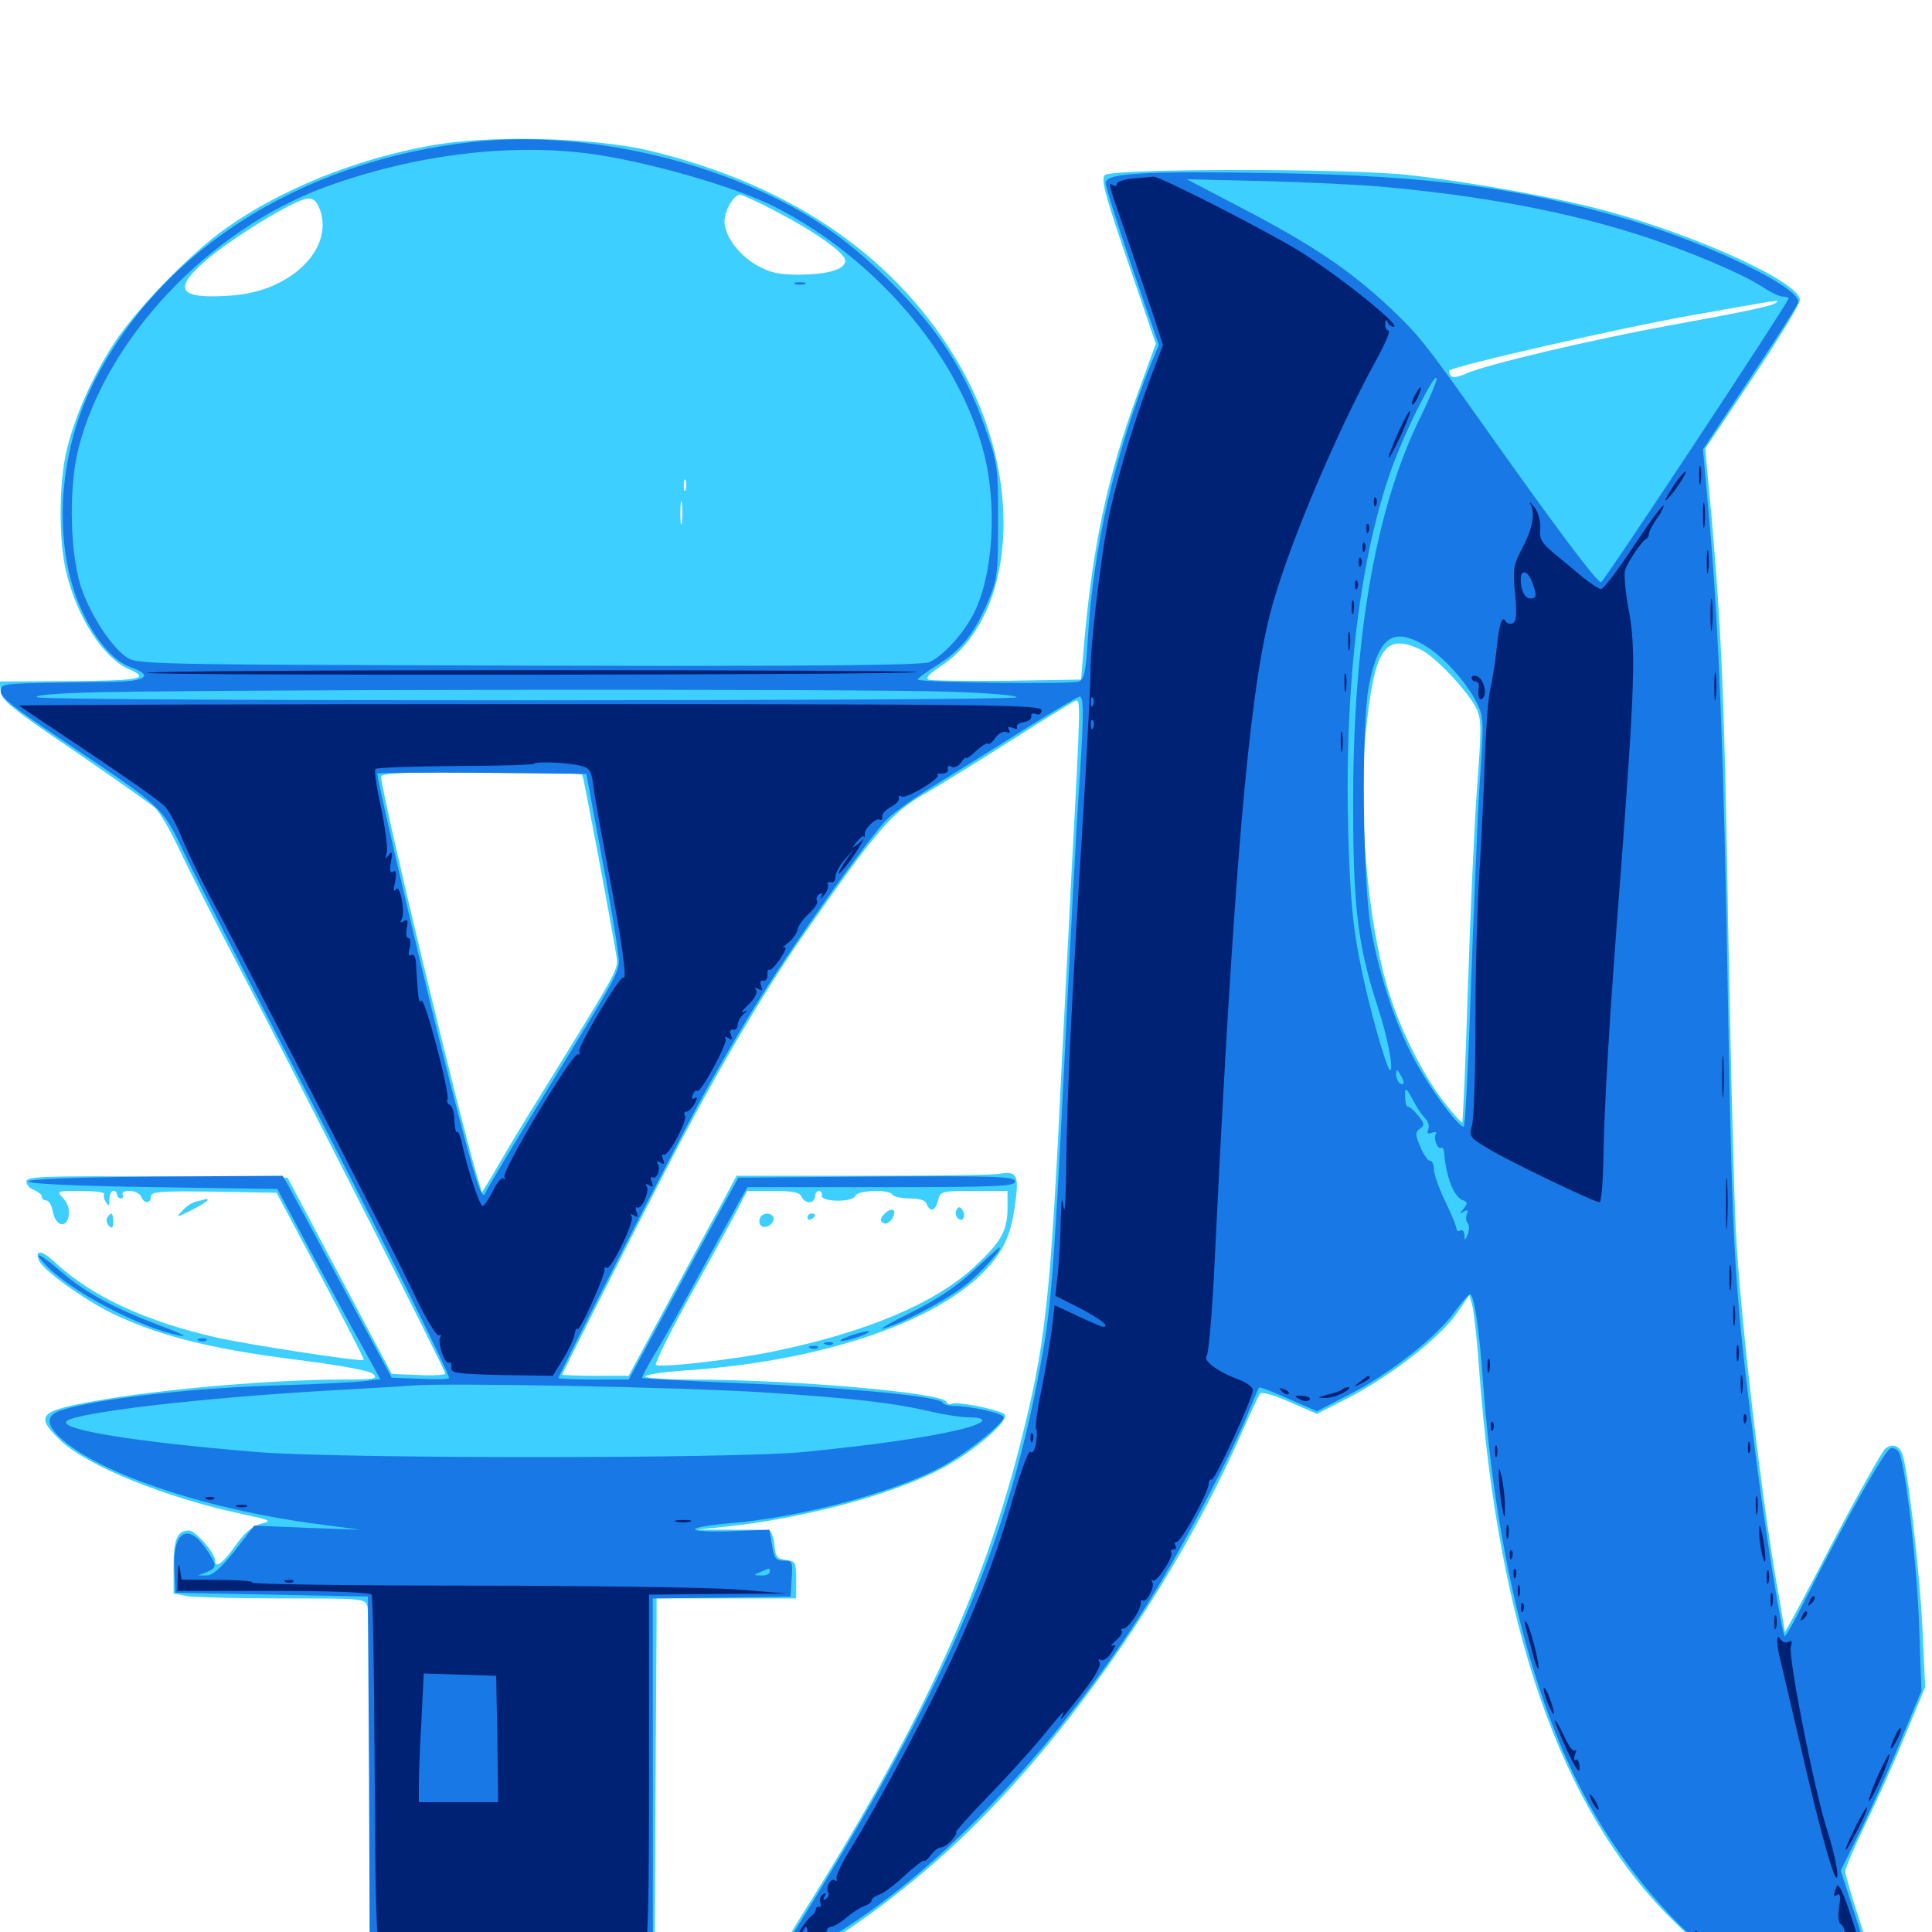 <svg xmlns="http://www.w3.org/2000/svg" viewBox="0 -1000 1000 1000">
	<path fill="#3ccfff" d="M222.656 -924.609C184.375 -917.773 145.312 -901.953 117.188 -882.031C98.828 -869.141 70.703 -840.234 58.984 -822.266C47.07 -803.906 37.891 -782.617 33.984 -764.648C30.469 -747.852 30.469 -719.727 34.18 -704.297C39.648 -680.859 53.32 -659.57 66.602 -653.711C78.32 -648.633 72.656 -647.656 33.594 -647.461L-0.195 -647.266L0.391 -641.992C0.781 -637.5 7.031 -632.617 38.477 -611.328C58.984 -597.266 77.734 -583.984 80.273 -581.836C82.617 -579.688 88.281 -570.117 92.773 -560.352C97.266 -550.781 110.938 -523.828 123.047 -500.781C151.172 -447.266 230.469 -291.016 230.469 -289.062C230.469 -288.281 224.219 -287.891 216.602 -288.281L202.734 -288.867L175.781 -339.648L148.828 -390.43L81.25 -391.016C21.289 -391.406 13.672 -391.016 13.672 -388.477C13.672 -386.719 15.43 -384.766 17.773 -383.984C19.922 -383.008 21.68 -381.641 21.68 -380.664C21.484 -379.492 22.656 -378.711 23.828 -378.711C25.195 -378.711 26.758 -376.172 27.344 -372.852C28.711 -365.43 34.375 -363.867 35.547 -370.703C36.133 -373.828 35.156 -377.148 32.812 -379.688C29.102 -383.594 29.102 -383.594 41.992 -383.594C49.023 -383.594 54.492 -382.812 53.906 -382.031C53.516 -381.25 53.711 -379.297 54.883 -377.734C56.25 -375.391 56.641 -375.781 56.641 -379.297C56.641 -381.641 57.617 -383.594 58.594 -383.594C59.766 -383.594 60.547 -382.812 60.547 -381.641C60.547 -380.664 61.523 -379.688 62.695 -379.688C63.672 -379.688 64.062 -380.664 63.477 -381.641C62.891 -382.812 64.453 -383.594 66.992 -383.594C69.727 -383.594 72.266 -382.227 73.047 -380.664C74.414 -376.758 78.125 -376.953 78.125 -380.664C78.125 -383.203 82.617 -383.594 110.742 -383.203L143.164 -382.617L166.016 -339.648C178.516 -316.016 188.672 -296.484 188.281 -296.094C187.5 -294.922 130.664 -303.711 113.281 -307.422C75.586 -315.82 47.07 -329.102 27.93 -347.07C21.68 -352.93 17.969 -353.32 20.117 -347.656C22.07 -342.773 42.773 -327.734 57.812 -320.312C81.641 -308.789 108.398 -301.953 151.367 -296.484C177.344 -293.164 191.406 -290.625 193.359 -288.672C195.703 -286.328 193.75 -285.938 177.148 -285.938C141.016 -285.938 81.836 -280.859 49.023 -274.805C20.117 -269.727 17.969 -267.188 31.25 -254.492C45.117 -241.211 85.742 -224.805 125 -216.406C140.43 -213.086 141.016 -212.891 135.156 -211.328C130.664 -210.156 126.562 -206.641 121.875 -200C115.234 -190.625 111.328 -187.891 111.328 -192.383C111.328 -196.094 101.172 -207.812 97.852 -207.812C91.797 -207.812 89.844 -203.516 89.844 -189.062V-175.195L97.07 -173.828C101.172 -173.242 123.438 -172.656 146.68 -172.656C188.867 -172.656 189.062 -172.656 190.234 -168.164C190.82 -165.82 191.406 -123.242 191.406 -73.438V16.797L265.234 16.406L338.867 15.82L339.258 -65.234C339.453 -109.766 339.844 -152.148 339.844 -159.57V-172.656H375.977H412.109V-182.227C412.109 -191.406 411.719 -191.992 406.836 -192.578C402.148 -193.164 401.367 -194.141 400.781 -200.586C400.391 -204.492 399.023 -208.008 397.852 -208.008C396.484 -208.203 387.695 -208.203 377.93 -208.203H360.352L376.953 -209.961C416.992 -214.258 462.891 -226.758 487.695 -240.039C504.688 -249.023 523.633 -265.625 519.727 -268.164C515.82 -270.703 494.727 -274.805 492.578 -273.438C491.406 -272.852 490.234 -273.242 489.844 -274.414C488.281 -279.102 410.547 -285.938 358.008 -285.938C344.727 -285.938 333.984 -286.719 333.984 -287.5C333.984 -288.477 342.969 -289.844 354.102 -290.625C431.836 -295.703 496.094 -319.531 516.992 -351.172C521.289 -357.617 523.633 -364.258 525.195 -375.195C527.734 -391.992 526.562 -394.141 516.797 -392.383C513.672 -391.797 482.031 -391.406 446.289 -391.406H381.25L373.633 -377.148C369.336 -369.531 356.836 -346.094 345.703 -325.586L325.391 -287.891H308.203C298.828 -287.891 291.016 -288.281 291.016 -288.477C291.016 -289.258 314.258 -335.352 346.094 -397.266C369.922 -443.359 394.531 -485.352 415.43 -515.43C453.711 -570.312 461.328 -579.297 478.516 -589.062C484.375 -592.383 503.711 -604.297 521.289 -615.43C538.867 -626.758 554.688 -636.328 556.25 -637.109C559.375 -638.281 559.57 -639.844 554.688 -549.609C553.711 -530.859 551.562 -487.695 549.805 -453.906C543.555 -324.414 541.406 -304.688 527.344 -249.805C507.812 -174.023 475.391 -104.492 413.281 -5.859C407.227 3.711 402.344 13.086 402.344 15.039C402.344 18.359 402.93 18.359 408.984 15.82C430.273 6.836 467.578 -20.117 496.875 -47.852C552.93 -100.977 609.18 -182.227 642.773 -258.594C647.266 -268.75 651.562 -277.93 652.344 -278.711C653.125 -279.688 660.156 -277.734 667.773 -274.219L681.641 -268.164L698.828 -276.953C720.117 -288.086 745.703 -308.008 754.102 -320.312L760.547 -329.688L762.109 -324.023C762.891 -320.703 764.648 -305.859 765.625 -290.82C775.586 -156.25 808.008 -63.672 865.234 -6.641C894.141 22.266 917.578 33.984 942.578 31.836C954.688 30.859 967.383 25.391 969.336 20.117C969.727 18.945 966.797 7.227 962.695 -5.469C958.398 -18.359 955.078 -29.883 955.078 -31.445C955.078 -32.812 959.766 -43.945 965.625 -56.055C971.484 -67.969 980.859 -88.867 986.328 -102.344L996.484 -126.758L995.117 -156.055C993.945 -182.227 988.281 -233.203 985.156 -245.703C983.789 -251.562 979.883 -253.32 975.781 -250.195C974.219 -248.828 961.719 -226.758 948.242 -200.977C934.961 -175.195 923.828 -154.688 923.828 -155.273C923.828 -156.055 922.461 -163.477 921.094 -171.875C912.305 -219.141 900.977 -315.82 898.438 -363.086C897.461 -383.594 895.703 -453.906 894.531 -519.336C892.578 -638.281 891.211 -671.289 885.742 -734.375L882.617 -767.773L907.227 -804.492C920.703 -824.609 931.641 -842.773 931.641 -844.727C931.641 -853.711 880.273 -877.344 833.008 -890.43C807.617 -897.461 763.477 -905.469 729.492 -909.375C699.023 -912.891 575.391 -912.891 571.875 -909.375C569.727 -907.227 571.875 -899.219 583.789 -864.453L598.242 -822.07L589.062 -796.875C573.047 -753.125 565.43 -716.992 560.938 -664.844L559.57 -648.242L521.484 -647.656C500.586 -647.461 482.227 -647.656 480.664 -648.242C478.906 -649.023 481.055 -651.367 487.109 -655.273C525.781 -680.859 530.469 -751.758 497.266 -809.961C465.234 -866.211 410.156 -904.297 335.938 -922.07C307.031 -928.906 252.734 -930.273 222.656 -924.609ZM401.953 -890.43C422.461 -879.688 437.5 -868.945 437.5 -865.039C437.5 -860.547 428.711 -858.008 413.867 -857.812C403.516 -857.812 398.828 -858.789 392.383 -862.305C382.617 -867.578 375 -877.93 375 -885.352C375 -891.016 379.883 -899.219 383.008 -899.219C384.18 -899.219 392.773 -895.312 401.953 -890.43ZM165.82 -890.82C172.461 -870.703 150.195 -849.219 120.117 -847.07C91.797 -844.922 88.672 -850.195 108.203 -866.602C123.633 -879.102 153.711 -897.266 159.57 -897.266C162.5 -897.266 164.258 -895.508 165.82 -890.82ZM919.336 -843.359C917.773 -841.797 906.445 -839.258 864.648 -831.641C824.805 -824.414 768.359 -811.133 758.398 -806.445C754.297 -804.688 751.758 -804.297 750.781 -805.664C750.195 -806.836 750 -808.008 750.195 -808.203C752.93 -810.742 838.867 -830.273 874.023 -836.523C923.633 -845.312 920.898 -844.922 919.336 -843.359ZM354.883 -746.484C354.297 -745.117 353.906 -746.094 353.906 -748.828C353.906 -751.562 354.297 -752.539 354.883 -751.367C355.273 -750 355.273 -747.656 354.883 -746.484ZM352.93 -729.883C352.539 -726.758 352.148 -728.906 352.148 -734.18C352.148 -739.648 352.539 -741.992 352.93 -739.648C353.32 -737.109 353.32 -732.812 352.93 -729.883ZM735.547 -663.672C743.164 -659.961 760.156 -641.797 764.453 -632.812C766.797 -627.539 766.797 -622.07 764.453 -591.602C763.086 -572.266 760.938 -525.781 759.766 -488.086C758.594 -450.586 757.227 -419.531 756.836 -419.141C756.445 -418.75 752.148 -423.438 747.461 -429.492C736.133 -444.141 724.023 -468.359 717.969 -489.453C707.812 -524.609 702.93 -581.25 706.836 -619.922C711.328 -664.648 716.602 -672.656 735.547 -663.672ZM301.367 -599.023C302.148 -597.656 316.602 -520.703 319.141 -504.688C320.117 -498.633 319.336 -497.266 291.797 -452.539C279.297 -432.422 265.82 -410.547 262.109 -404.102C258.398 -397.656 254.102 -390.234 252.344 -387.5L249.414 -382.812L246.875 -391.406C237.109 -424.023 197.266 -590.039 197.266 -598.047C197.266 -599.805 210.547 -600.391 248.828 -600.391C277.344 -600.391 300.977 -599.805 301.367 -599.023ZM414.844 -380.664C415.43 -379.102 417.188 -377.734 418.945 -377.734C420.508 -377.734 421.875 -379.102 421.875 -380.664C421.875 -382.227 422.852 -383.594 423.828 -383.594C425 -383.594 425.586 -382.422 425.391 -381.25C424.609 -377.734 441.406 -377.539 442.773 -381.055C443.945 -383.984 460.156 -384.57 461.914 -381.641C462.5 -380.664 466.602 -379.688 470.898 -379.688C475.977 -379.688 479.102 -378.711 479.688 -376.758C481.445 -372.266 484.18 -373.242 485.547 -378.711C486.719 -383.398 487.305 -383.594 504.102 -383.594H521.484V-374.805C521.484 -362.695 517.969 -356.836 503.516 -343.555C483.008 -325 447.852 -310.352 400.781 -300.586C381.641 -296.484 341.211 -291.797 339.453 -293.555C338.867 -294.141 345.898 -308.594 355.078 -325.391C364.453 -342.188 375.391 -362.305 379.492 -369.727L386.719 -383.594H400.195C410.352 -383.594 413.867 -382.812 414.844 -380.664ZM152.93 -210.352C154.102 -210.938 152.734 -211.328 149.414 -211.328C146.289 -211.328 145.117 -210.938 147.07 -210.352C148.828 -209.961 151.562 -209.961 152.93 -210.352ZM495.117 -373.828C494.336 -372.656 494.531 -370.703 495.703 -369.531C498.242 -366.992 500.195 -370.312 498.242 -373.633C496.875 -375.586 496.289 -375.586 495.117 -373.828ZM457.227 -371.094C455.469 -368.945 455.469 -367.969 457.227 -366.992C459.18 -365.625 462.695 -368.945 462.891 -372.461C462.891 -374.805 459.57 -374.023 457.227 -371.094ZM393.555 -369.922C392.969 -368.945 392.773 -367.188 393.555 -366.016C395.117 -363.477 400.391 -365.82 400.391 -369.141C400.391 -372.266 395.312 -372.852 393.555 -369.922ZM417.969 -369.727C417.969 -368.75 418.945 -368.359 419.922 -368.945C421.094 -369.531 421.875 -370.508 421.875 -371.094C421.875 -371.484 421.094 -371.875 419.922 -371.875C418.945 -371.875 417.969 -370.898 417.969 -369.727ZM102.344 -378.32C100 -377.93 96.484 -375.781 94.531 -373.438C90.82 -369.531 90.82 -369.531 99.219 -373.633C103.711 -375.977 107.422 -378.32 107.422 -378.711C107.422 -379.297 107.227 -379.492 107.031 -379.492C106.641 -379.297 104.492 -378.711 102.344 -378.32ZM55.469 -369.727C54.883 -368.555 55.273 -366.602 56.445 -365.43C58.008 -363.867 58.594 -364.453 58.594 -367.578C58.594 -372.266 57.617 -373.047 55.469 -369.727Z"/>
	<path fill="#1878e5" d="M245.117 -926.562C154.688 -916.797 80.469 -868.945 46.875 -798.633C28.906 -760.742 27.539 -712.695 43.945 -680.664C50.586 -667.383 59.375 -657.617 67.578 -654.688C79.688 -650.391 75.781 -647.266 58.203 -647.07C-1.367 -646.289 0.977 -646.484 0.391 -642.383C0 -639.258 7.031 -633.789 33.594 -616.016C84.57 -581.836 83.984 -582.422 95.117 -558.984C100.391 -547.852 126.953 -495.898 154.297 -443.164C196.875 -360.938 232.422 -289.648 232.422 -286.719C232.422 -286.133 225.781 -285.938 217.578 -286.328L202.734 -286.914L176.953 -334.766C162.891 -361.133 150.195 -384.57 148.828 -387.109L146.289 -391.406L80.469 -391.016C38.281 -390.625 14.648 -389.648 14.648 -388.477C14.648 -387.305 38.086 -386.133 79.102 -385.547L143.555 -384.57L160.742 -352.344C170.312 -334.57 182.227 -312.5 187.5 -303.125L196.875 -286.133L188.672 -285.156C184.375 -284.57 165.234 -283.594 146.484 -283.008C99.414 -281.641 51.367 -276.172 31.836 -270.117C23.438 -267.383 23.633 -262.5 32.227 -254.883C53.125 -236.523 108.984 -218.164 166.016 -210.938L186.523 -208.203L159.18 -209.18L131.641 -210.352L121.484 -197.266C114.062 -188.086 109.961 -184.375 106.836 -184.57H102.539L107.031 -186.328C112.5 -188.672 112.5 -189.648 106.445 -198.633C97.07 -212.109 89.258 -207.031 90.234 -187.891L90.82 -175.586L140.625 -174.609L190.43 -173.633L191.016 -79.492L191.406 14.844H264.648H337.891V-78.906V-172.656L373.633 -173.047L409.18 -173.633L409.766 -182.812C410.352 -191.602 410.156 -192.188 405.664 -192.188C401.562 -192.188 400.781 -193.359 399.609 -200.195L398.242 -208.203L377.93 -207.422C353.125 -206.641 353.906 -209.57 379.102 -211.719C415.234 -214.844 461.719 -227.344 486.328 -240.234C498.828 -246.68 519.531 -263.086 519.531 -266.406C519.531 -268.359 502.344 -272.266 494.141 -272.266C491.211 -272.266 488.281 -273.047 487.891 -274.023C486.719 -277.148 438.086 -281.836 384.766 -283.984C356.445 -285.156 332.812 -286.523 332.422 -286.719C332.031 -287.109 335.156 -292.969 339.258 -299.805C343.555 -306.641 353.711 -325 362.109 -340.625C370.703 -356.25 379.688 -372.656 382.227 -377.344L386.914 -385.547H456.055C516.602 -385.547 525.391 -385.938 525.391 -388.477C525.391 -391.016 516.602 -391.406 453.906 -391.016L382.227 -390.43L373.047 -373.828C367.969 -364.648 355.273 -341.211 344.727 -321.68L325.391 -285.938H307.227C297.266 -285.938 289.062 -286.328 289.062 -286.719C289.062 -288.086 343.75 -395.312 359.961 -425.586C368.555 -441.797 383.008 -466.797 392.188 -481.445C411.719 -513.086 450.391 -567.383 459.375 -576.172C462.891 -579.688 475 -588.281 486.328 -595.117C497.656 -602.148 518.164 -614.844 532.031 -623.633C545.898 -632.227 558.008 -639.453 558.789 -639.453C561.133 -639.453 560.938 -628.711 558.594 -593.164C557.422 -577.344 553.906 -511.523 550.781 -447.07C545.898 -349.414 544.141 -325.195 540.039 -301.758C522.852 -202.734 491.211 -128.906 411.133 -0.195C406.055 8.008 402.344 15.43 402.93 16.016C405.078 18.164 435.352 0.586 456.445 -15.234C507.031 -52.734 562.305 -116.211 600.977 -181.445C616.211 -207.031 637.695 -248.438 645.508 -267.383C648.633 -275 651.367 -281.445 651.758 -281.836C651.953 -282.227 658.789 -279.688 666.992 -275.977L681.641 -269.531L697.852 -277.93C718.164 -288.086 743.945 -308.203 753.125 -321.289C757.031 -326.562 760.742 -330.664 761.133 -330.078C763.281 -327.93 765.625 -312.305 767.578 -284.961C774.219 -194.922 793.359 -118.555 822.461 -66.211C840.625 -33.203 868.359 -0.586 891.992 15.43C912.695 29.688 942.188 34.961 958.203 27.344C969.922 21.68 969.922 21.289 960.938 -6.445L952.734 -31.836L963.672 -53.906C969.531 -66.016 978.906 -86.914 984.375 -100.391L994.531 -124.805L993.359 -158.008C992.383 -188.086 986.719 -238.672 983.203 -247.461C982.617 -249.414 980.469 -250.781 978.711 -250.391C975.781 -249.805 957.422 -217.383 934.961 -173.242C929.492 -162.109 924.414 -153.125 923.828 -153.125C922.461 -153.125 913.477 -208.398 908.203 -250.781C897.852 -331.25 896.68 -351.562 894.531 -472.461C892.383 -605.078 889.844 -671.68 884.961 -728.32L881.445 -767.383L905.469 -803.711C918.75 -823.633 930.078 -841.406 930.664 -843.164C933.594 -850.195 886.133 -873.438 842.188 -886.523C786.914 -902.734 740.234 -908.984 662.695 -910.352C592.383 -911.523 572.266 -910.547 572.266 -905.273C572.266 -903.32 578.516 -883.789 585.938 -861.719L599.805 -821.484L595.508 -811.133C576.953 -764.453 566.016 -717.188 563.086 -669.922C562.109 -653.125 561.328 -648.633 558.594 -647.266C555.664 -645.703 476.562 -646.68 475 -648.242C474.609 -648.633 479.102 -651.953 484.961 -655.664C497.852 -663.867 504.102 -671.875 511.328 -688.477C516.211 -700.195 516.602 -702.734 516.602 -730.273C516.602 -758.789 516.406 -760.156 509.57 -779.492C499.414 -808.203 485.547 -829.688 460.742 -854.297C437.891 -876.953 417.578 -890.82 389.062 -903.125C343.945 -922.656 290.039 -931.445 245.117 -926.562ZM304.883 -920.508C334.375 -916.602 381.055 -903.32 401.758 -892.578C453.32 -866.016 495.117 -817.188 508.789 -767.383C516.406 -739.453 514.258 -702.539 503.906 -682.227C498.633 -671.875 487.695 -659.961 480.859 -657.227C476.953 -655.664 421.68 -655.078 273.047 -655.469C71.68 -656.055 70.508 -656.055 65.039 -660.156C57.617 -665.625 48.047 -679.883 42.773 -693.75C36.328 -710.547 35.156 -746.484 40.625 -767.969C55.078 -824.805 108.203 -881.055 168.164 -903.125C213.672 -919.727 262.695 -925.977 304.883 -920.508ZM717.773 -903.125C768.164 -898.438 810.938 -890.43 848.633 -878.32C873.633 -870.312 902.148 -858.203 912.5 -851.367C916.602 -848.633 921.094 -846.484 922.852 -846.484C924.414 -846.484 925.781 -846.094 925.781 -845.508C925.781 -843.555 830.469 -699.219 828.711 -698.633C826.953 -698.047 805.273 -726.953 769.336 -777.734C737.5 -822.656 734.766 -826.172 719.141 -841.016C698.633 -860.156 679.297 -873.242 643.75 -891.797L614.258 -907.227L655.273 -906.25C677.93 -905.664 706.055 -904.297 717.773 -903.125ZM735.547 -784.766C711.914 -737.305 700.195 -669.336 700.391 -582.812C700.391 -529.688 702.93 -509.961 713.281 -478.32C718.164 -463.477 721.484 -446.094 719.531 -446.094C717.773 -446.094 707.812 -481.445 703.906 -502.344C700 -521.68 698.828 -536.328 697.852 -568.555C695.703 -646.094 704.102 -714.844 721.68 -761.133C728.125 -778.516 742.578 -807.031 743.555 -804.297C743.945 -803.125 740.234 -794.336 735.547 -784.766ZM737.305 -666.016C746.875 -660.352 758.594 -647.461 764.258 -636.523C767.969 -628.906 768.164 -627.539 765.82 -593.555C764.648 -574.219 762.695 -526.562 761.328 -487.695C759.961 -448.633 758.398 -416.797 757.617 -416.797C754.883 -416.797 741.992 -433.984 733.594 -448.828C723.438 -466.602 714.453 -492.773 709.766 -518.359C705.273 -542.188 704.492 -625.195 708.594 -645.508C713.672 -670.508 720.898 -675.586 737.305 -666.016ZM490.625 -641.992C510.742 -641.406 526.758 -640.039 526.172 -639.062C525 -637.109 26.367 -636.914 19.531 -639.062C16.602 -639.844 25 -640.82 41.016 -641.406C80.273 -643.164 448.438 -643.555 490.625 -641.992ZM310.742 -560.352C314.844 -538.867 318.75 -516.016 319.531 -509.57C320.898 -496.094 325.391 -504.883 280.664 -431.641C264.844 -406.055 251.758 -383.984 251.367 -382.812C249.609 -377.734 246.68 -386.328 233.203 -438.672C221.875 -482.422 195.312 -595.117 195.312 -599.609C195.312 -600 219.727 -600.195 249.414 -600L303.516 -599.414ZM726.562 -439.648C726.562 -438.672 725.781 -438.672 724.609 -439.258C723.633 -439.844 722.656 -441.992 722.656 -443.75C722.656 -446.68 723.047 -446.68 724.609 -444.141C725.586 -442.578 726.562 -440.43 726.562 -439.648ZM731.641 -430.078C733.398 -426.562 736.133 -422.656 737.695 -421.094C739.258 -419.531 740.039 -416.992 739.258 -415.43C738.477 -413.281 739.062 -412.891 741.211 -413.672C742.969 -414.258 743.945 -414.062 743.164 -413.086C741.797 -410.742 744.141 -404.883 745.898 -405.859C746.68 -406.445 747.266 -405.273 747.461 -403.516C748.438 -391.016 752.539 -380.664 756.836 -378.906C759.766 -377.93 759.766 -377.148 757.617 -374.414C755.273 -371.68 755.273 -371.289 757.617 -372.852C759.766 -374.023 760.156 -373.633 759.18 -371.484C758.594 -369.727 758.789 -367.773 759.766 -366.797C760.547 -365.82 760.547 -363.281 759.766 -361.133C758.203 -357.617 758.008 -357.617 758.008 -360.742C757.812 -362.695 757.031 -363.672 755.859 -363.086C754.883 -362.5 753.906 -362.891 753.906 -363.867C753.906 -365.039 751.367 -371.484 748.047 -378.125C744.922 -384.766 742.188 -392.188 742.188 -394.727C742.188 -397.266 741.211 -399.219 740.039 -399.219C739.062 -399.219 736.719 -402.539 735.156 -406.445C732.422 -412.891 732.422 -413.867 734.961 -415.82C737.5 -417.578 737.305 -418.555 733.984 -422.656C731.641 -425.391 729.492 -427.344 728.711 -427.148C728.125 -426.953 727.344 -429.102 727.344 -431.641C726.953 -437.891 727.734 -437.5 731.641 -430.078ZM753.906 -407.031C753.906 -408.203 753.516 -408.984 753.125 -408.984C752.539 -408.984 751.562 -408.203 750.977 -407.031C750.391 -406.055 750.781 -405.078 751.758 -405.078C752.93 -405.078 753.906 -406.055 753.906 -407.031ZM395.508 -279.297C442.773 -276.172 461.523 -274.023 482.031 -269.336C488.867 -267.773 497.266 -266.406 500.977 -266.406C512.891 -266.406 510.156 -263.086 495.508 -259.766C478.32 -255.664 450.977 -251.953 416.016 -248.438C379.688 -244.922 175 -244.922 132.812 -248.438C69.141 -253.711 29.883 -260.156 34.57 -264.453C39.453 -268.945 103.711 -276.367 166.992 -280.078C187.5 -281.25 208.008 -282.422 212.891 -282.812C231.055 -284.375 352.148 -282.031 395.508 -279.297ZM398.438 -186.328C398.438 -185.352 396.484 -184.375 394.141 -184.57C389.844 -184.57 389.844 -184.766 393.555 -186.328C395.703 -187.305 397.656 -188.086 398.047 -188.086C398.242 -188.281 398.438 -187.5 398.438 -186.328ZM382.422 -184.961C384.18 -185.547 382.617 -185.938 378.906 -185.938C375.195 -185.938 373.633 -185.547 375.586 -184.961C377.344 -184.57 380.469 -184.57 382.422 -184.961ZM411.719 -852.93C410.352 -853.516 411.328 -853.906 414.062 -853.906C416.797 -853.906 417.773 -853.516 416.602 -852.93C415.234 -852.539 412.891 -852.539 411.719 -852.93ZM503.906 -342.383C495.312 -334.18 484.961 -327.344 471.68 -320.703C460.938 -315.43 454.297 -311.523 457.031 -312.305C466.406 -314.648 490.039 -327.148 499.609 -334.766C507.422 -340.82 519.727 -354.492 517.188 -354.297C516.797 -354.102 510.938 -348.828 503.906 -342.383ZM23.633 -345.312C36.328 -331.641 73.633 -312.109 93.75 -308.594C97.461 -307.812 92.578 -310.352 82.812 -313.867C59.57 -322.656 43.945 -331.055 31.836 -341.602C20.898 -351.172 16.016 -353.32 23.633 -345.312ZM439.453 -308.398C435.742 -307.031 433.984 -305.859 435.547 -305.859C437.109 -305.859 441.602 -307.031 445.312 -308.398C449.023 -309.766 450.781 -310.938 449.219 -310.938C447.656 -310.938 443.164 -309.766 439.453 -308.398ZM103.125 -306.055C101.562 -306.641 102.148 -307.227 104.297 -307.227C106.445 -307.422 107.617 -306.836 106.836 -306.25C106.25 -305.664 104.492 -305.469 103.125 -306.055ZM427.344 -304.102C425.781 -304.688 426.367 -305.273 428.516 -305.273C430.664 -305.469 431.836 -304.883 431.055 -304.297C430.469 -303.711 428.711 -303.516 427.344 -304.102ZM419.531 -302.148C417.969 -302.734 418.555 -303.32 420.703 -303.32C422.852 -303.516 424.023 -302.93 423.242 -302.344C422.656 -301.758 420.898 -301.562 419.531 -302.148Z"/>
	<path fill="#002274" d="M586.523 -907.617C581.836 -907.227 578.125 -905.859 578.125 -904.883C578.125 -903.711 577.344 -903.516 576.172 -904.102C573.438 -905.859 573.242 -906.25 583.203 -877.539C588.086 -863.086 594.336 -844.727 597.07 -836.523L601.953 -821.484L595.117 -803.32C585.938 -778.711 576.953 -748.438 573.242 -728.906C569.336 -707.812 564.258 -664.453 564.453 -652.148C564.453 -646.875 562.891 -615.625 560.938 -582.812C554.688 -482.812 552.148 -430.859 551.953 -398.242C551.758 -381.055 551.172 -370.508 550.586 -374.805C549.609 -381.25 549.414 -380.078 549.023 -368.945C549.023 -361.523 548.242 -349.414 547.656 -342.188L546.289 -329.297L558.203 -323.242C568.945 -317.773 575 -313.281 570.898 -313.281C570.117 -313.281 564.062 -315.82 557.617 -318.945L545.898 -324.414L544.531 -312.891C543.75 -306.445 541.406 -292.383 539.258 -281.641C536.914 -270.898 535.742 -261.328 536.328 -260.352C536.914 -259.375 536.719 -255.859 536.133 -252.344C535.352 -249.023 534.18 -247.266 533.398 -248.633C532.617 -249.805 529.102 -240.43 525.391 -228.125C516.992 -198.438 508.984 -177.148 494.531 -145.312C481.836 -117.578 453.906 -65.039 440.234 -42.969C435.547 -35.547 432.422 -28.516 433.008 -27.539C433.594 -26.367 433.203 -26.172 432.227 -26.758C429.883 -28.32 427.148 -22.852 428.711 -20.312C429.297 -19.336 428.711 -17.969 427.539 -17.188C425.977 -16.211 425.781 -16.602 426.758 -18.359C427.93 -20.117 427.539 -20.508 425.977 -19.531C424.609 -18.555 424.023 -16.797 424.609 -15.234C425.195 -13.672 424.805 -12.695 424.023 -13.086C423.047 -13.281 422.266 -12.695 422.266 -11.719C422.266 -10.742 421.484 -9.375 420.508 -8.789C417.578 -6.836 409.766 5.273 411.523 4.883C417.188 3.906 418.359 5.469 414.062 8.008C408.203 11.328 409.961 11.914 416.797 8.789C419.531 7.422 421.289 5.664 420.703 4.883C420.117 3.906 421.484 3.125 423.633 3.125C425.977 3.125 427.734 1.758 427.734 0.195C427.734 -1.367 428.906 -2.734 430.273 -2.734C431.445 -2.734 435.156 -4.883 438.281 -7.617C441.406 -10.156 445.508 -12.891 447.461 -13.477C449.609 -14.258 451.172 -15.43 451.172 -16.406C451.172 -17.383 452.93 -18.555 455.078 -19.336C457.227 -19.922 463.086 -24.414 468.164 -29.102C473.242 -33.789 477.734 -37.305 478.32 -36.914C478.711 -36.328 480.273 -37.695 481.836 -39.844C483.398 -41.992 485.742 -43.75 486.914 -43.75C488.281 -43.75 490.82 -45.508 492.773 -47.656C494.531 -49.805 495.508 -51.562 494.727 -51.562C494.141 -51.562 501.367 -59.766 510.938 -69.727C520.508 -79.492 532.617 -92.969 538.086 -99.414C550 -114.062 551.758 -115.82 549.805 -112.109C547.461 -107.617 550.781 -111.523 561.328 -125.195C566.992 -132.422 570.117 -138.281 569.141 -139.648C568.359 -141.016 568.555 -141.602 569.727 -140.82C570.898 -140.039 573.438 -141.797 575.195 -144.531C577.539 -148.047 577.734 -149.219 575.977 -148.242C574.414 -147.656 575.195 -148.633 577.539 -150.781C579.883 -152.93 581.25 -155.078 580.664 -155.859C579.883 -156.445 580.273 -157.031 581.445 -157.031C583.984 -157.031 590.43 -166.602 590.43 -170.117C590.43 -171.484 591.016 -172.266 591.406 -171.68C593.164 -169.922 597.852 -178.516 596.484 -181.055C595.703 -182.227 595.898 -182.812 596.68 -182.031C598.438 -180.273 607.617 -194.336 606.25 -196.484C605.664 -197.461 606.25 -198.047 607.422 -198.047C608.594 -198.047 608.984 -198.828 608.398 -200C607.812 -200.977 608.008 -201.953 609.18 -201.953C611.328 -201.953 625 -226.758 625.586 -231.641C625.586 -233.398 626.367 -234.57 627.148 -234.18C628.516 -233.203 648.438 -276.172 648.438 -280.469C648.438 -282.031 645.508 -284.18 642.188 -285.547C630.664 -289.648 622.461 -295.703 624.609 -298.242C625.586 -299.609 627.539 -321.68 628.711 -347.461C638.477 -548.047 646.289 -638.477 657.227 -681.641C665.039 -712.891 690.625 -774.023 711.914 -812.891C716.797 -821.68 719.922 -828.906 718.75 -828.906C717.773 -828.906 716.797 -830.469 716.992 -832.422C716.992 -834.375 717.578 -834.766 718.164 -833.398C718.555 -832.031 720.117 -830.859 721.289 -830.859C725.977 -830.859 693.945 -856.641 673.047 -869.727C656.445 -880.078 599.609 -909.18 596.875 -908.594C595.703 -908.398 591.016 -908.008 586.523 -907.617ZM565.82 -635.156C565.234 -633.594 564.648 -634.18 564.648 -636.328C564.453 -638.477 565.039 -639.648 565.625 -638.867C566.211 -638.281 566.406 -636.523 565.82 -635.156ZM565.82 -623.438C565.234 -621.875 564.648 -622.461 564.648 -624.609C564.453 -626.758 565.039 -627.93 565.625 -627.148C566.211 -626.562 566.406 -624.805 565.82 -623.438ZM417.969 0.195C417.969 1.758 417.188 3.125 416.016 3.125C415.039 3.125 414.648 1.758 415.234 0.195C416.016 -1.367 416.797 -2.734 417.188 -2.734C417.578 -2.734 417.969 -1.367 417.969 0.195ZM732.422 -795.508C731.055 -793.359 730.469 -791.016 731.055 -790.625C731.445 -790.234 732.812 -791.992 733.984 -794.727C736.719 -800.586 735.352 -801.172 732.422 -795.508ZM723.828 -776.367C721.094 -770.117 718.75 -764.258 718.75 -763.281C718.945 -762.305 721.484 -767.188 724.805 -774.023C727.93 -780.859 730.273 -786.914 729.883 -787.305C729.492 -787.695 726.758 -782.812 723.828 -776.367ZM879.492 -753.711C879.492 -749.414 879.883 -747.852 880.273 -750.391C880.664 -752.734 880.664 -756.25 880.273 -758.203C879.688 -759.961 879.297 -758.008 879.492 -753.711ZM866.406 -748.828C863.672 -744.531 861.523 -741.016 862.109 -741.016C863.477 -741.016 873.438 -754.883 872.461 -755.859C872.07 -756.25 869.336 -753.125 866.406 -748.828ZM711.133 -739.844C711.133 -737.695 711.719 -737.109 712.305 -738.672C712.891 -740.039 712.695 -741.797 712.109 -742.383C711.523 -743.164 710.938 -741.992 711.133 -739.844ZM881.445 -733.203C881.445 -727.344 881.836 -724.805 882.227 -727.93C882.617 -730.859 882.617 -735.547 882.227 -738.672C881.836 -741.602 881.445 -739.062 881.445 -733.203ZM792.188 -739.062C794.727 -734.18 793.164 -725.977 787.891 -716.211C783.398 -707.812 783.008 -705.469 784.18 -692.969C785.156 -682.812 784.961 -678.516 783.203 -677.539C781.836 -676.758 780.078 -677.148 779.297 -678.516C777.344 -681.641 775.977 -677.344 774.414 -661.914C773.633 -655.469 772.266 -647.07 771.289 -642.969C770.312 -639.062 769.141 -623.242 768.555 -607.812C768.164 -592.578 766.797 -566.211 765.82 -549.609C764.648 -533.008 763.672 -497.852 763.672 -471.484C763.672 -445.117 762.891 -420.898 761.914 -417.578C760.352 -411.719 760.547 -411.328 770.312 -405.469C780.859 -399.023 825.195 -377.734 827.93 -377.734C828.711 -377.734 829.688 -387.109 829.883 -398.828C830.273 -426.367 833.008 -473.828 839.062 -550.586C846.094 -644.531 846.875 -664.648 842.969 -684.57C841.211 -693.945 840.43 -703.125 841.211 -705.078C842.773 -709.57 850 -720.312 852.148 -721.094C852.93 -721.484 853.516 -722.656 853.516 -723.828C853.516 -724.805 855.273 -728.32 857.617 -731.641C859.961 -734.766 861.328 -737.695 860.938 -738.281C860.352 -738.672 853.516 -729.297 845.508 -717.188C837.5 -705.078 830.078 -695.117 828.711 -695.117C827.539 -695.117 822.852 -698.242 818.359 -701.953C813.867 -705.664 807.227 -711.328 803.32 -714.453C797.852 -719.141 796.68 -721.289 797.266 -726.367C797.461 -730.078 796.289 -734.57 794.336 -737.305C792.383 -739.844 791.406 -740.625 792.188 -739.062ZM792.969 -698.828C795.508 -692.188 795.508 -690.234 792.188 -690.234C789.258 -690.234 787.109 -694.336 787.109 -700.195C787.109 -705.469 790.82 -704.688 792.969 -698.828ZM707.227 -726.172C707.227 -724.023 707.812 -723.438 708.398 -725C708.984 -726.367 708.789 -728.125 708.203 -728.711C707.617 -729.492 707.031 -728.32 707.227 -726.172ZM705.273 -716.406C705.273 -714.258 705.859 -713.672 706.445 -715.234C707.031 -716.602 706.836 -718.359 706.25 -718.945C705.664 -719.727 705.078 -718.555 705.273 -716.406ZM883.398 -708.789C883.398 -703.516 883.789 -701.367 884.18 -704.492C884.57 -707.422 884.57 -711.719 884.18 -714.258C883.789 -716.602 883.398 -714.258 883.398 -708.789ZM703.32 -708.594C703.32 -706.445 703.906 -705.859 704.492 -707.422C705.078 -708.789 704.883 -710.547 704.297 -711.133C703.711 -711.914 703.125 -710.742 703.32 -708.594ZM701.367 -696.875C701.367 -694.727 701.953 -694.141 702.539 -695.703C703.125 -697.07 702.93 -698.828 702.344 -699.414C701.758 -700.195 701.172 -699.023 701.367 -696.875ZM885.352 -681.445C885.352 -674.023 885.742 -671.094 886.133 -675.195C886.523 -679.102 886.523 -685.352 886.133 -688.867C885.742 -692.188 885.352 -689.062 885.352 -681.445ZM699.609 -685.352C699.609 -682.227 700 -681.055 700.586 -683.008C700.977 -684.766 700.977 -687.5 700.586 -688.867C700 -690.039 699.609 -688.672 699.609 -685.352ZM697.852 -667.773C697.852 -663.477 698.242 -661.914 698.633 -664.453C699.023 -666.797 699.023 -670.312 698.633 -672.266C698.047 -674.023 697.656 -672.07 697.852 -667.773ZM887.305 -644.336C887.305 -637.891 887.695 -635.547 888.086 -639.062C888.477 -642.578 888.477 -647.852 888.086 -650.781C887.695 -653.711 887.305 -650.781 887.305 -644.336ZM76.172 -651.758C76.172 -652.539 166.016 -653.125 275.781 -653.125C385.547 -653.125 474.805 -652.734 474.414 -652.148C472.852 -650.586 76.172 -650.195 76.172 -651.758ZM695.898 -646.289C695.898 -641.992 696.289 -640.43 696.68 -642.969C697.07 -645.312 697.07 -648.828 696.68 -650.781C696.094 -652.539 695.703 -650.586 695.898 -646.289ZM761.719 -649.219C761.719 -648.047 762.695 -647.266 763.672 -647.266C764.844 -647.266 765.625 -646.094 765.43 -644.922C764.844 -639.453 765.625 -636.719 767.578 -638.672C769.922 -641.016 767.969 -648.633 764.453 -650C762.891 -650.586 761.719 -650.195 761.719 -649.219ZM9.961 -634.766C10.352 -634.375 26.562 -623.438 45.898 -610.547C65.234 -597.656 83.008 -585.156 85.352 -582.617C87.695 -580.078 91.406 -573.047 93.75 -567.188C96.094 -561.328 102.539 -547.656 108.203 -536.914C114.062 -526.172 127.344 -500.781 137.695 -480.273C192.969 -373.242 207.031 -345.703 215.625 -327.539C220.898 -316.602 226.172 -308.203 227.148 -308.789C228.32 -309.375 228.516 -308.984 227.93 -308.008C226.172 -305.273 230.273 -293.359 232.422 -294.727C233.203 -295.312 233.789 -294.141 233.594 -292.188C233.398 -289.258 236.133 -288.867 259.766 -288.281L286.133 -287.891L291.602 -296.875C294.727 -301.953 297.266 -307.617 297.461 -309.57C297.656 -311.523 298.242 -312.695 299.023 -312.109C300.391 -311.328 313.672 -340.82 312.891 -343.164C312.695 -344.141 313.086 -344.336 314.062 -343.75C316.211 -342.383 328.516 -367.773 326.953 -370.312C325.977 -371.68 326.562 -371.875 328.125 -370.898C330.078 -369.727 330.469 -370.117 329.492 -372.656C328.711 -374.414 328.906 -375.586 329.883 -375C332.031 -373.633 336.328 -383.398 334.766 -385.938C333.789 -387.305 334.375 -387.5 335.938 -386.523C337.891 -385.352 338.281 -385.742 337.305 -388.281C336.523 -390.039 336.719 -391.211 337.695 -390.625C339.844 -389.258 342.188 -394.922 340.43 -397.656C339.648 -399.023 340.234 -399.219 341.797 -398.242C343.75 -397.07 344.141 -397.461 343.164 -400C342.383 -401.758 342.578 -402.93 343.555 -402.344C345.703 -400.977 356.055 -420.117 354.492 -422.656C353.906 -423.633 354.102 -424.609 355.273 -424.609C356.445 -424.609 358.203 -426.562 359.57 -428.711C360.938 -431.641 361.133 -432.422 359.57 -431.641C358.203 -430.664 357.812 -431.445 358.594 -433.398C359.375 -435.156 360.352 -435.938 360.938 -435.352C362.5 -433.789 376.953 -460.352 375.586 -462.5C374.805 -463.477 375.391 -463.672 376.953 -462.695C378.906 -461.523 379.297 -461.914 378.32 -464.258C377.539 -466.211 377.93 -467.383 379.492 -466.992C380.859 -466.797 381.836 -467.969 381.836 -469.531C381.836 -471.094 383.203 -473.633 384.766 -475C387.305 -477.344 387.305 -477.539 384.766 -476.172C383.203 -475.391 384.375 -477.148 387.305 -479.883C390.43 -482.812 392.188 -486.133 391.406 -487.5C390.43 -488.867 390.82 -489.062 392.578 -488.086C394.531 -486.914 394.922 -487.305 393.945 -489.648C393.164 -491.602 393.555 -492.773 395.117 -492.383C396.484 -492.188 397.266 -493.555 397.266 -495.312C397.07 -497.266 397.461 -498.438 398.242 -498.047C398.828 -497.461 401.562 -500.391 404.102 -504.102C406.445 -507.812 407.422 -510.352 405.859 -509.57C404.492 -508.789 405.273 -509.961 407.812 -511.914C410.352 -513.867 412.5 -516.992 412.891 -518.945C413.086 -520.703 415.625 -524.414 418.75 -527.148C421.68 -529.883 423.633 -532.812 422.852 -533.789C422.266 -534.766 422.852 -536.328 424.023 -537.109C425.586 -538.086 425.977 -537.5 425 -535.742C424.219 -534.18 424.805 -534.766 426.562 -536.719C428.125 -538.672 429.102 -541.211 428.516 -542.188C427.93 -543.164 428.516 -543.555 430.078 -543.359C431.445 -542.969 432.422 -544.141 432.422 -545.898C432.227 -547.656 434.375 -551.758 436.914 -554.688L441.797 -560.352L437.5 -554.102C430.859 -544.141 434.57 -546.68 441.797 -557.031C445.312 -562.109 447.852 -566.992 447.656 -567.969C446.875 -570.508 453.32 -576.953 455.469 -575.781C456.25 -575.195 456.836 -575.781 456.641 -577.148C456.25 -578.516 458.203 -580.664 460.938 -582.227C463.672 -583.594 465.625 -585.742 465.234 -586.914C465.039 -588.086 465.625 -588.477 466.602 -587.695C468.945 -586.328 486.914 -597.07 485.352 -598.828C484.57 -599.414 485.742 -599.805 487.695 -599.609C489.648 -599.609 491.016 -600.586 490.625 -601.953C490.43 -603.516 491.016 -604.102 492.383 -603.125C493.75 -602.344 495.898 -603.32 497.461 -605.273C498.828 -607.422 500 -608.398 500 -607.617C500 -607.031 502.344 -608.594 505.273 -611.328C508.008 -613.867 510.742 -615.625 511.328 -615.039C511.914 -614.453 513.672 -615.82 515.234 -618.164C516.797 -620.312 519.141 -621.68 520.898 -621.094C522.656 -620.312 523.047 -620.703 522.266 -622.266C521.289 -623.828 521.875 -624.023 524.219 -623.242C525.977 -622.461 526.953 -622.656 526.367 -623.633C525.781 -624.609 527.344 -625.781 529.688 -626.172C532.227 -626.562 533.984 -627.93 533.789 -629.102C533.398 -630.469 534.57 -631.055 536.133 -630.469C537.891 -629.688 539.062 -630.469 539.062 -632.422C539.062 -635.156 515.43 -635.547 274.023 -635.547C128.32 -635.547 9.57 -635.156 9.961 -634.766ZM220.117 -605.078C220.898 -605.664 219.727 -606.25 217.578 -606.055C215.43 -606.055 214.844 -605.469 216.406 -604.883C217.773 -604.297 219.531 -604.492 220.117 -605.078ZM300.977 -603.516C305.469 -602.344 306.25 -600.781 307.227 -592.578C307.812 -587.5 311.523 -567.188 315.234 -547.461C321.875 -513.086 324.805 -491.602 322.656 -493.945C321.094 -495.508 298.633 -457.812 299.805 -455.664C300.586 -454.688 300.195 -454.102 299.023 -454.297C296.289 -455.078 259.375 -393.555 261.133 -390.82C261.719 -389.844 261.523 -389.258 260.547 -390.039C259.57 -390.625 257.031 -387.695 255.078 -383.398C252.93 -379.297 250.586 -375.781 249.805 -375.781C248.242 -375.781 241.406 -396.484 239.062 -408.594C238.281 -411.914 237.305 -414.453 236.523 -414.062C235.938 -413.672 235.352 -416.406 235.156 -420.312C235.156 -424.219 233.984 -427.734 232.812 -428.125C231.641 -428.516 231.055 -429.883 231.641 -431.055C232.812 -434.375 219.922 -483.594 218.164 -482.031C216.797 -480.664 216.602 -482.227 215.82 -492.969C215.625 -495.703 215.43 -499.805 215.234 -502.344C215.039 -504.883 214.062 -506.25 212.891 -505.664C211.523 -504.883 211.133 -506.055 212.109 -509.375C212.695 -512.305 212.5 -514.453 211.328 -514.453C210.352 -514.453 209.961 -516.797 210.547 -519.531C211.328 -523.438 210.938 -524.414 208.984 -523.242C207.227 -522.266 206.836 -522.461 207.812 -524.023C209.961 -527.539 207.031 -542.969 204.883 -539.648C203.711 -537.891 203.516 -539.453 204.492 -543.555C205.273 -548.242 205.078 -549.805 203.516 -548.828C201.953 -547.852 201.562 -549.414 202.344 -553.906C203.32 -558.984 202.93 -559.766 201.172 -557.422C199.414 -555.078 199.219 -555.273 200.195 -558.594C200.781 -560.938 199.414 -571.289 197.266 -581.836C194.922 -592.188 193.555 -601.367 194.336 -601.953C195.117 -602.734 213.672 -603.32 235.547 -603.516C257.422 -603.516 275.781 -604.102 276.367 -604.688C277.734 -606.055 294.922 -605.273 300.977 -603.516ZM447.266 -566.406C447.266 -566.016 445.703 -564.453 443.945 -563.086C440.82 -560.547 440.625 -560.742 443.164 -563.867C445.703 -566.992 447.266 -567.969 447.266 -566.406ZM693.945 -616.016C693.945 -611.133 694.336 -609.18 694.727 -611.719C695.117 -614.062 695.117 -617.969 694.727 -620.508C694.336 -622.852 693.945 -620.898 693.945 -616.016ZM891.406 -443.164C891.406 -433.594 891.602 -429.297 891.992 -433.789C892.383 -438.281 892.383 -446.289 891.992 -451.367C891.602 -456.445 891.406 -452.93 891.406 -443.164ZM893.359 -376.758C893.359 -365.039 893.555 -360.352 893.945 -366.602C894.336 -372.852 894.336 -382.422 893.945 -388.086C893.555 -393.75 893.359 -388.672 893.359 -376.758ZM895.117 -338.672C895.117 -332.812 895.508 -330.273 895.898 -333.398C896.289 -336.328 896.289 -341.016 895.898 -344.141C895.508 -347.07 895.117 -344.531 895.117 -338.672ZM897.07 -319.141C897.07 -314.258 897.461 -312.305 897.852 -314.844C898.242 -317.188 898.242 -321.094 897.852 -323.633C897.461 -325.977 897.07 -324.023 897.07 -319.141ZM898.828 -299.609C898.828 -295.898 899.219 -294.336 899.805 -296.289C900.195 -298.047 900.195 -301.172 899.805 -303.125C899.219 -304.883 898.828 -303.32 898.828 -299.609ZM769.922 -292.773C769.922 -289.648 770.312 -288.477 770.898 -290.43C771.289 -292.188 771.289 -294.922 770.898 -296.289C770.312 -297.461 769.922 -296.094 769.922 -292.773ZM900.977 -283.008C900.977 -278.711 901.367 -277.148 901.758 -279.688C902.148 -282.031 902.148 -285.547 901.758 -287.5C901.172 -289.258 900.781 -287.305 900.977 -283.008ZM703.906 -284.766C700.391 -282.031 700.391 -281.836 704.688 -283.984C707.031 -285.156 708.984 -286.523 708.984 -286.914C708.984 -288.477 708.008 -288.086 703.906 -284.766ZM663.477 -279.883C661.719 -281.836 661.914 -282.031 664.648 -280.859C666.602 -280.273 667.578 -279.102 666.992 -278.516C666.406 -277.93 664.844 -278.516 663.477 -279.883ZM694.727 -280.859C694.141 -280.078 690.625 -278.906 687.109 -278.125C681.836 -276.758 681.445 -276.562 685.547 -276.367C688.281 -276.367 692.578 -277.539 695.312 -279.102C698.047 -280.664 699.219 -281.836 698.047 -282.031C696.875 -282.031 695.508 -281.445 694.727 -280.859ZM672.656 -275.781C674.609 -274.609 676.953 -274.609 677.734 -275.391C678.711 -276.367 677.148 -277.344 674.219 -277.539C669.922 -277.734 669.531 -277.539 672.656 -275.781ZM902.539 -265.234C902.539 -263.086 903.125 -262.5 903.711 -264.062C904.297 -265.43 904.102 -267.188 903.516 -267.773C902.93 -268.555 902.344 -267.383 902.539 -265.234ZM771.68 -261.328C771.68 -259.18 772.266 -258.594 772.852 -260.156C773.438 -261.523 773.242 -263.281 772.656 -263.867C772.07 -264.648 771.484 -263.477 771.68 -261.328ZM533.398 -255.469C533.398 -253.32 533.984 -252.734 534.57 -254.297C535.156 -255.664 534.961 -257.422 534.375 -258.008C533.789 -258.789 533.203 -257.617 533.398 -255.469ZM904.688 -250.781C904.688 -248.047 905.078 -247.07 905.664 -248.438C906.055 -249.609 906.055 -251.953 905.664 -253.32C905.078 -254.492 904.688 -253.516 904.688 -250.781ZM773.828 -248.828C773.828 -246.094 774.219 -245.117 774.805 -246.484C775.195 -247.656 775.195 -250 774.805 -251.367C774.219 -252.539 773.828 -251.562 773.828 -248.828ZM775.781 -236.133C775.781 -233.008 776.367 -226.367 777.148 -221.484C778.711 -213.281 778.906 -213.086 778.906 -219.531C779.102 -223.242 778.32 -229.883 777.539 -234.18C775.977 -241.016 775.781 -241.211 775.781 -236.133ZM908.789 -220.508C908.789 -216.211 909.18 -214.648 909.57 -217.188C909.961 -219.531 909.961 -223.047 909.57 -225C908.984 -226.758 908.594 -224.805 908.789 -220.508ZM107.031 -224.023C105.469 -224.609 106.055 -225.195 108.203 -225.195C110.352 -225.391 111.523 -224.805 110.742 -224.219C110.156 -223.633 108.398 -223.438 107.031 -224.023ZM122.656 -220.117C121.289 -220.703 122.266 -221.094 125 -221.094C127.734 -221.094 128.711 -220.703 127.539 -220.117C126.172 -219.727 123.828 -219.727 122.656 -220.117ZM350.195 -212.305C348.242 -212.891 349.805 -213.281 353.516 -213.281C357.227 -213.281 358.789 -212.891 357.031 -212.305C355.078 -211.914 351.953 -211.914 350.195 -212.305ZM779.688 -206.836C779.688 -203.711 780.078 -202.539 780.664 -204.492C781.055 -206.25 781.055 -208.984 780.664 -210.352C780.078 -211.523 779.688 -210.156 779.688 -206.836ZM910.547 -206.836C910.547 -203.711 911.328 -198.438 912.109 -195.117C914.258 -186.914 914.258 -194.922 912.305 -204.883C910.938 -211.523 910.547 -211.719 910.547 -206.836ZM781.445 -194.922C781.445 -192.773 782.031 -192.188 782.617 -193.75C783.203 -195.117 783.008 -196.875 782.422 -197.461C781.836 -198.242 781.25 -197.07 781.445 -194.922ZM91.992 -184.961L91.797 -176.562H141.406C171.289 -176.562 191.602 -175.781 192.383 -174.609C192.969 -173.633 193.75 -132.422 193.945 -83.008C194.141 -18.359 194.922 7.422 196.68 9.18C199.805 12.305 330.078 12.891 333.594 9.57C335.352 7.812 335.938 -13.477 335.938 -83.594V-174.609L371.68 -175L407.227 -175.195L380.859 -177.344C366.406 -178.32 303.32 -179.297 240.625 -179.297C178.125 -179.297 128.516 -180.078 130.273 -180.859C132.227 -181.445 124.805 -182.227 113.867 -182.227L93.945 -182.422L93.164 -187.891C92.578 -191.602 92.383 -190.625 91.992 -184.961ZM257.422 -100L257.812 -67.188H237.305H216.797V-76.562C216.797 -81.836 217.383 -96.875 218.164 -109.961L219.336 -133.789L238.086 -133.203L256.836 -132.617ZM783.398 -185.156C783.398 -183.008 783.984 -182.422 784.57 -183.984C785.156 -185.352 784.961 -187.109 784.375 -187.695C783.789 -188.477 783.203 -187.305 783.398 -185.156ZM914.453 -183.398C914.453 -180.273 914.844 -179.102 915.43 -181.055C915.82 -182.812 915.82 -185.547 915.43 -186.914C914.844 -188.086 914.453 -186.719 914.453 -183.398ZM148.047 -181.055C146.484 -181.641 147.07 -182.227 149.219 -182.227C151.367 -182.422 152.539 -181.836 151.758 -181.25C151.172 -180.664 149.414 -180.469 148.047 -181.055ZM785.547 -176.562C785.547 -173.828 785.938 -172.852 786.523 -174.219C786.914 -175.391 786.914 -177.734 786.523 -179.102C785.938 -180.273 785.547 -179.297 785.547 -176.562ZM916.406 -171.68C916.406 -168.555 916.797 -167.383 917.383 -169.336C917.773 -171.094 917.773 -173.828 917.383 -175.195C916.797 -176.367 916.406 -175 916.406 -171.68ZM936.719 -171.289C935.547 -168.555 935.742 -168.359 937.695 -170.117C939.062 -171.484 939.648 -173.047 939.062 -173.633C938.477 -174.219 937.305 -173.242 936.719 -171.289ZM787.305 -167.578C787.305 -165.43 787.891 -164.844 788.477 -166.406C789.062 -167.773 788.867 -169.531 788.281 -170.117C787.695 -170.898 787.109 -169.727 787.305 -167.578ZM932.812 -163.477C931.641 -160.742 931.836 -160.547 933.789 -162.305C935.156 -163.672 935.742 -165.234 935.156 -165.82C934.57 -166.406 933.398 -165.43 932.812 -163.477ZM918.359 -159.961C918.359 -156.836 918.75 -155.664 919.336 -157.617C919.727 -159.375 919.727 -162.109 919.336 -163.477C918.75 -164.648 918.359 -163.281 918.359 -159.961ZM789.648 -158.008C790.234 -155.859 791.797 -149.805 793.164 -144.727C794.336 -139.648 795.898 -135.742 796.289 -136.328C797.266 -137.305 791.797 -158.984 789.844 -160.547C789.258 -161.328 789.062 -160.156 789.648 -158.008ZM919.922 -150.195C919.922 -148.047 920.898 -142.773 922.07 -138.477C923.047 -134.18 927.93 -113.477 932.812 -92.578C941.211 -55.859 948.828 -28.125 950.586 -28.125C952.148 -28.125 949.609 -40.625 945.508 -53.516C939.258 -72.656 925.391 -142.969 926.953 -147.656C927.734 -150.586 927.539 -151.172 925.781 -150.195C924.414 -149.414 922.656 -150 921.68 -151.367C920.312 -153.516 919.922 -153.125 919.922 -150.195ZM799.023 -125.781C799.023 -124.219 800.195 -120.312 801.758 -116.992C805.078 -109.375 805.273 -112.891 801.758 -121.875C800.391 -125.586 799.023 -127.344 799.023 -125.781ZM804.883 -109.18C804.883 -108.203 807.812 -101.172 811.328 -93.555C815.82 -83.984 817.773 -81.445 817.578 -85.156C817.578 -87.891 816.602 -89.844 815.625 -89.062C814.648 -88.477 814.453 -89.648 815.234 -91.797C816.016 -93.75 816.016 -94.727 815.039 -93.945C814.258 -92.969 811.719 -96.68 809.375 -101.758C807.031 -106.836 804.883 -110.352 804.883 -109.18ZM980.859 -101.367C977.539 -94.141 978.125 -92.578 981.641 -99.023C983.398 -102.148 984.375 -105.078 983.789 -105.469C983.398 -105.859 982.031 -104.102 980.859 -101.367ZM971.875 -80.664C968.945 -74.023 966.992 -68.359 967.383 -67.773C967.773 -67.383 970.508 -72.461 973.438 -79.102C976.367 -85.742 978.32 -91.406 977.93 -91.992C977.539 -92.383 974.805 -87.305 971.875 -80.664ZM824.219 -67.188C825.391 -65.039 826.758 -63.281 827.344 -63.281C827.734 -63.281 827.344 -65.039 826.172 -67.188C825 -69.336 823.633 -71.094 823.047 -71.094C822.656 -71.094 823.047 -69.336 824.219 -67.188ZM960.352 -54.297C953.125 -39.844 953.906 -38.086 961.133 -52.344C964.453 -58.594 966.797 -64.062 966.406 -64.453C966.016 -64.844 963.281 -60.352 960.352 -54.297ZM950.586 -23.438C948.828 -18.75 948.828 -17.969 951.172 -19.336C952.539 -20.117 952.734 -17.969 951.953 -12.891C951.172 -8.008 951.562 -4.688 952.93 -3.906C954.102 -3.125 955.078 -0.781 955.078 1.562C955.078 4.102 956.055 5.078 957.617 4.492C959.57 3.711 960.156 5.664 959.766 12.109C959.18 21.68 960.156 23.047 962.891 16.016C964.258 12.305 963.086 6.641 958.203 -7.812C953.906 -21.094 951.562 -25.781 950.586 -23.438ZM879.883 3.125C881.836 5.273 883.789 7.031 884.375 7.031C884.961 7.031 883.789 5.273 881.836 3.125C879.883 0.977 877.93 -0.781 877.344 -0.781C876.758 -0.781 877.93 0.977 879.883 3.125ZM912.695 21.875C912.695 25.586 921.484 27.734 924.414 24.609C926.367 22.656 925.586 22.461 921.289 23.438C917.969 24.219 916.211 24.023 916.797 22.852C917.383 21.875 916.797 20.703 915.43 20.117C913.867 19.531 912.695 20.312 912.695 21.875ZM929.688 26.562C935.938 24.609 941.406 24.609 946.289 26.367C948.828 27.344 945.703 27.93 937.5 27.93C928.711 27.93 926.367 27.539 929.688 26.562Z"/>
</svg>